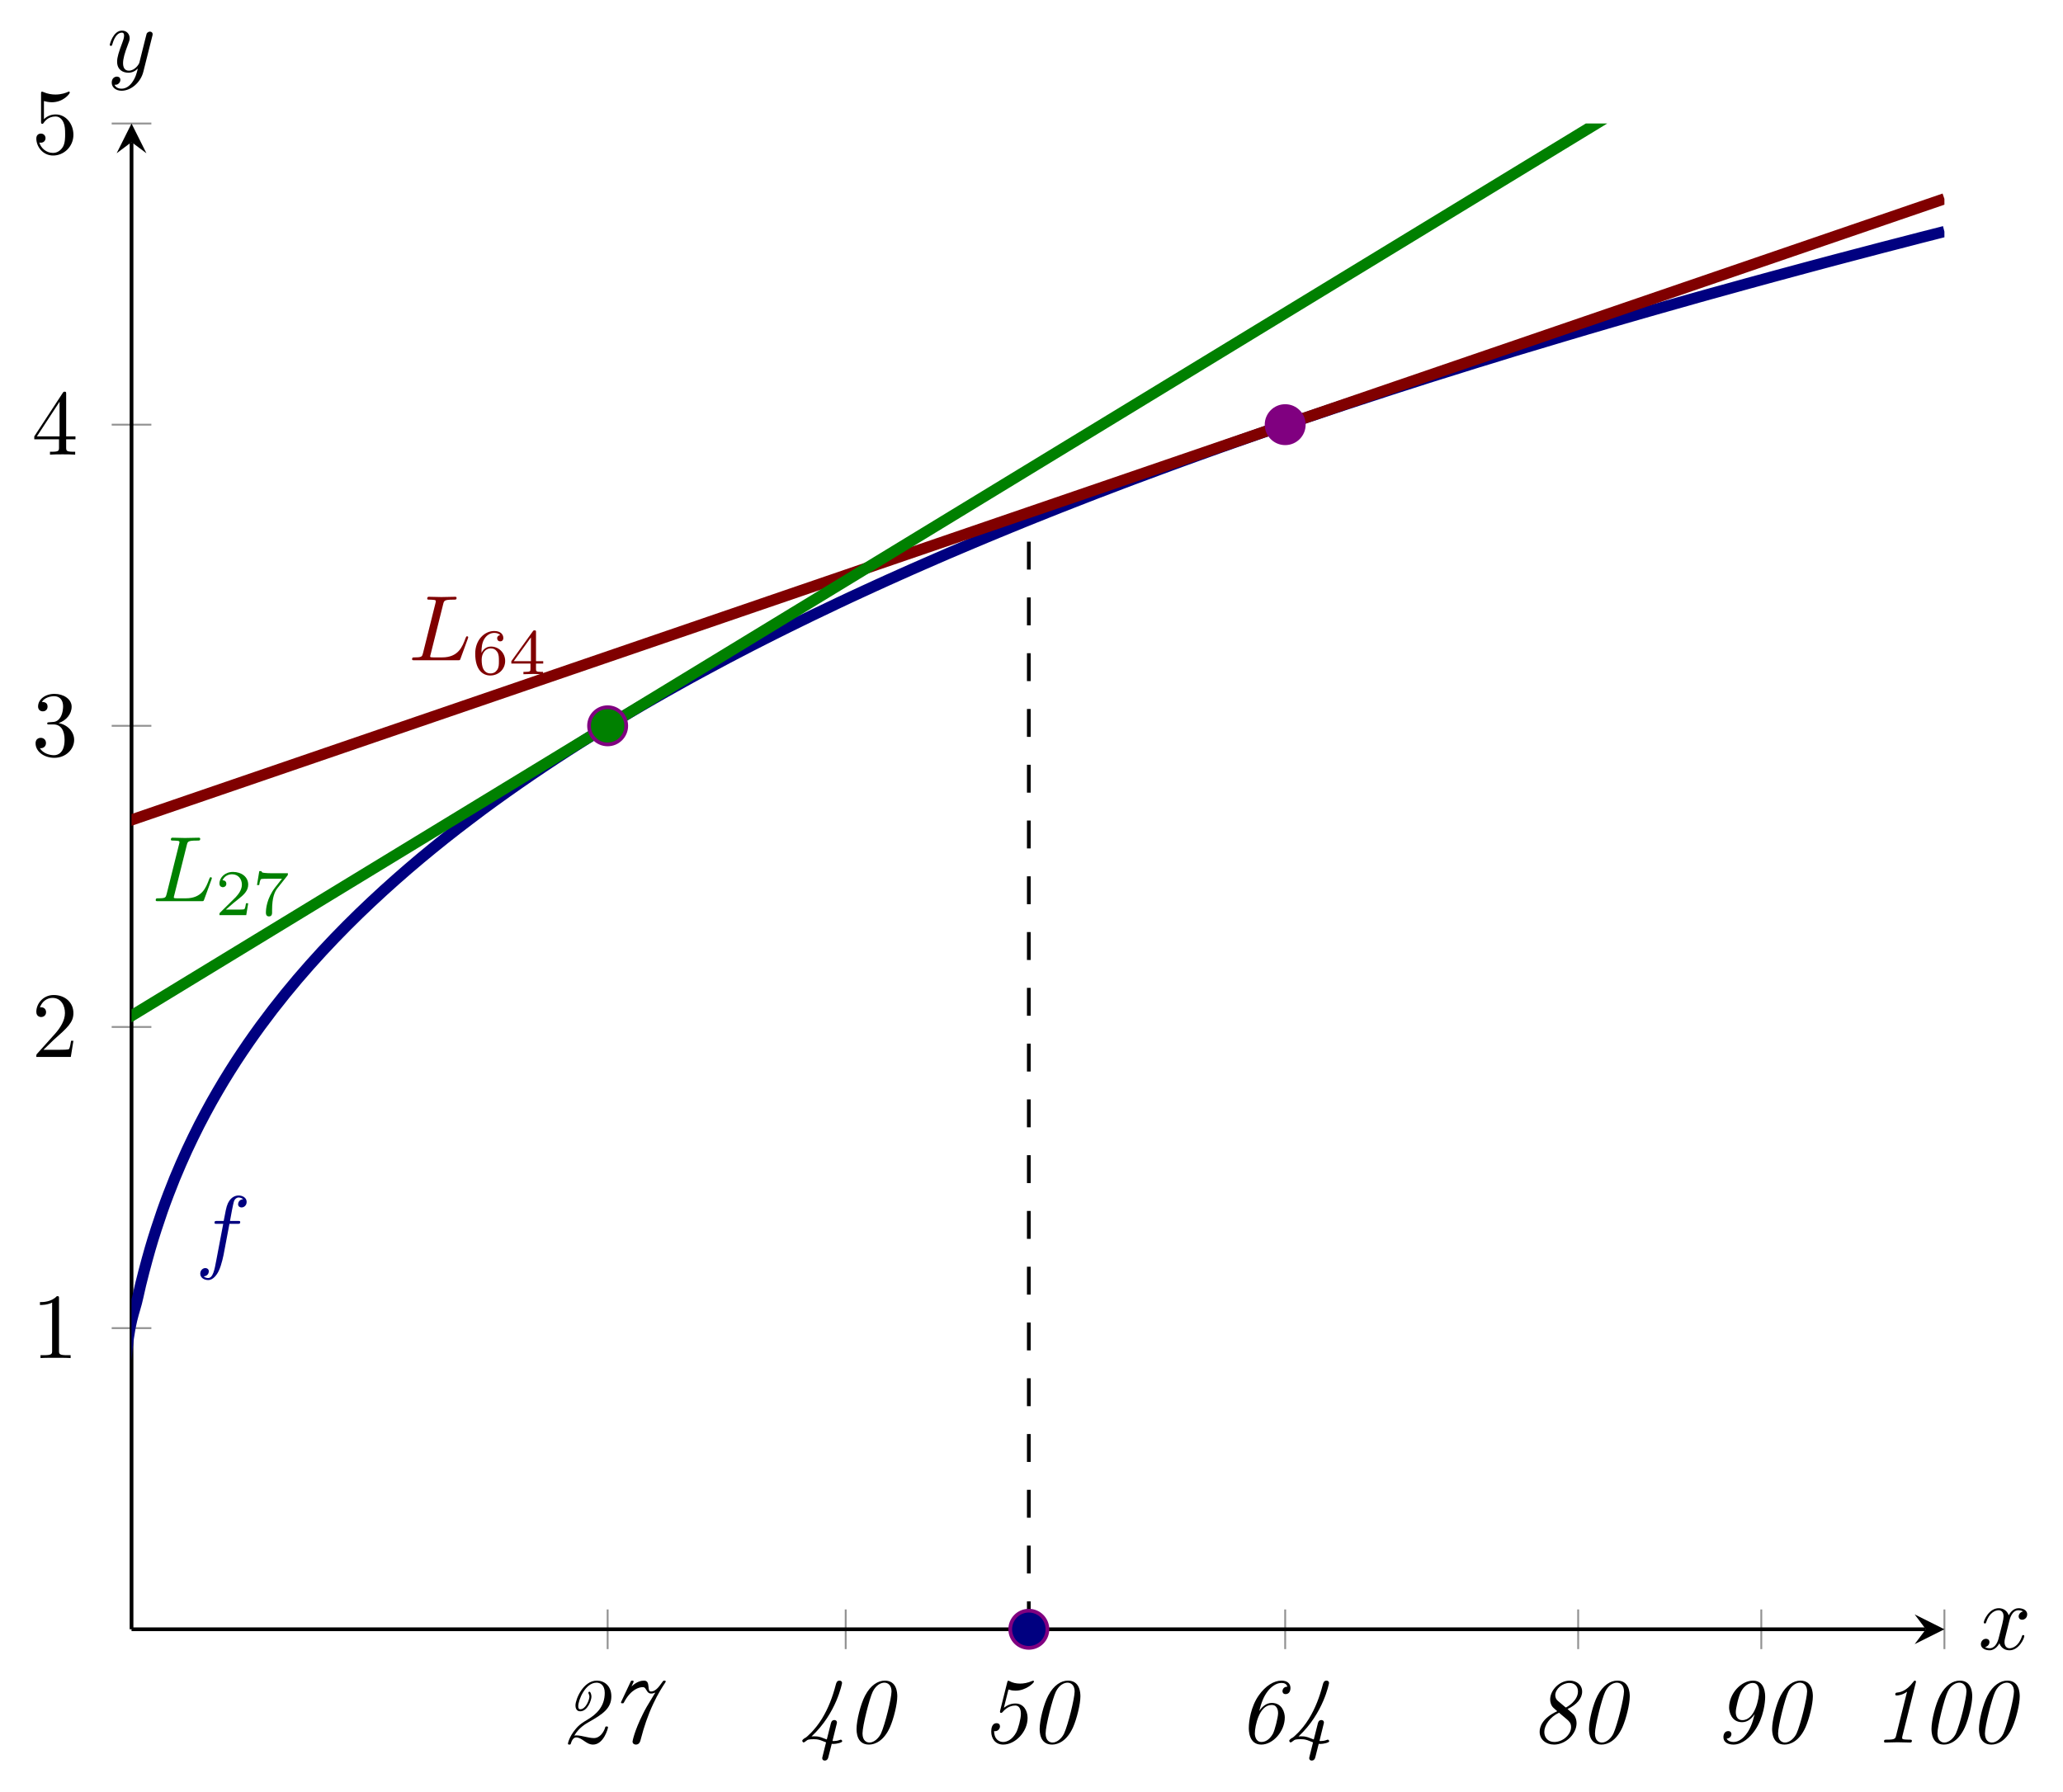 <?xml version="1.0" encoding="UTF-8" standalone="no"?>
<!DOCTYPE svg PUBLIC "-//W3C//DTD SVG 1.1//EN" "http://www.w3.org/Graphics/SVG/1.1/DTD/svg11.dtd">
<svg xmlns="http://www.w3.org/2000/svg" xmlns:xlink="http://www.w3.org/1999/xlink" version="1.1" width="221.077pt" height="192.101pt" viewBox="0 0 221.077 192.101">
<path transform="matrix(1,0,0,-1,12.133,174.63)" stroke-width=".199" stroke-linecap="butt" stroke-miterlimit="10" stroke-linejoin="miter" fill="none" stroke="#929292" d="M 52.984 -2.126 L 52.984 2.126 M 78.494 -2.126 L 78.494 2.126 M 98.118 -2.126 L 98.118 2.126 M 125.591 -2.126 L 125.591 2.126 M 156.989 -2.126 L 156.989 2.126 M 176.613 -2.126 L 176.613 2.126 M 196.236 -2.126 L 196.236 2.126 "/>
<path transform="matrix(1,0,0,-1,12.133,174.63)" stroke-width=".199" stroke-linecap="butt" stroke-miterlimit="10" stroke-linejoin="miter" fill="none" stroke="#929292" d="M -.164 32.278 L 4.088 32.278 M -.164 64.557 L 4.088 64.557 M -.164 96.835 L 4.088 96.835 M -.164 129.113 L 4.088 129.113 M -.164 161.392 L 4.088 161.392 "/>
<path transform="matrix(1,0,0,-1,12.133,174.63)" stroke-width=".399" stroke-linecap="butt" stroke-miterlimit="10" stroke-linejoin="miter" fill="none" stroke="#000000" d="M 1.962 0 L 194.244 0 "/>
<path transform="matrix(1,0,0,-1,206.377,174.63)" d="M 1.993 0 L -1.196 1.594 L 0 0 L -1.196 -1.594 "/>
<path transform="matrix(1,0,0,-1,12.133,174.63)" stroke-width=".399" stroke-linecap="butt" stroke-miterlimit="10" stroke-linejoin="miter" fill="none" stroke="#000000" d="M 1.962 0 L 1.962 159.399 "/>
<path transform="matrix(0,-1,-1,-0,14.095,15.231)" d="M 1.993 0 L -1.196 1.594 L 0 0 L -1.196 -1.594 "/>
<symbol id="font_0_3">
<path d="M .068 .096 C .118 .182 .191 .223 .222 .241 C .376 .328 .467 .39 .467 .519 C .467 .634 .389 .688 .311 .688 C .163 .688 .081 .486 .081 .421 C .081 .401 .087 .358 .132 .358 C .211 .358 .253 .478 .253 .516 C .253 .534 .244 .569 .231 .569 C .225 .569 .22 .564 .22 .558 C .22 .556 .22 .554 .221 .552 C .227 .54 .231 .527 .231 .515 C .231 .486 .194 .38 .133 .38 C .121 .38 .111 .385 .111 .413 C .111 .478 .186 .666 .308 .666 C .349 .666 .396 .639 .396 .556 C .396 .411 .309 .327 .21 .268 C .165 .241 .123 .217 .081 .165 C .011 .081 0 .011 0 .01 C 0 0 .01 0 .015 0 C .027 0 .029 .002 .032 .013 C .04 .041 .058 .077 .088 .077 C .12 .077 .148 .057 .173 .04 C .199 .022 .23 0 .27 0 C .385 0 .431 .174 .431 .185 C .431 .195 .423 .195 .416 .195 C .404 .195 .403 .194 .399 .178 C .385 .137 .346 .07 .279 .07 C .251 .07 .212 .078 .196 .082 C .16 .09 .121 .099 .09 .099 C .079 .099 .07 .097 .068 .096 Z "/>
</symbol>
<symbol id="font_0_7">
<path d="M .006 .469 C 0 .457 0 .455 0 .454 C 0 .444 .008 .444 .015 .444 C .026 .444 .027 .445 .031 .452 C .106 .597 .198 .618 .234 .618 C .253 .618 .258 .611 .275 .583 C .291 .554 .307 .549 .324 .549 C .34 .549 .355 .553 .369 .56 C .268 .394 .267 .392 .234 .326 C .143 .144 .124 .037 .124 .033 C .124 .011 .142 0 .159 0 C .198 0 .207 .032 .215 .066 C .246 .186 .288 .313 .346 .437 C .398 .549 .444 .618 .472 .661 C .481 .674 .481 .676 .481 .678 C .481 .688 .473 .688 .467 .688 C .462 .688 .458 .688 .454 .685 L .439 .665 C .402 .611 .365 .571 .324 .571 C .302 .571 .299 .586 .296 .62 C .292 .658 .288 .688 .247 .688 C .22 .688 .171 .68 .113 .625 C .136 .675 .136 .677 .136 .678 C .136 .688 .126 .688 .121 .688 C .11 .688 .109 .687 .102 .673 L .006 .469 Z "/>
</symbol>
<use xlink:href="#font_0_3" transform="matrix(9.963,0,0,-9.963,60.861,186.989)"/>
<use xlink:href="#font_0_7" transform="matrix(9.963,0,0,-9.963,66.549,186.989)"/>
<symbol id="font_0_4">
<path d="M .369 .389 C .373 .404 .373 .406 .373 .409 C .373 .435 .349 .436 .346 .436 C .316 .436 .31 .41 .306 .393 C .303 .383 .265 .233 .264 .227 C .191 .253 .232 .24 .203 .25 C .166 .261 .149 .261 .127 .261 C .115 .261 .113 .261 .1 .26 C .37 .51 .428 .833 .428 .834 C .428 .855 .411 .86 .401 .86 C .372 .86 .366 .837 .359 .81 C .326 .685 .282 .565 .211 .449 C .132 .321 .043 .251 .039 .248 C .032 .245 0 .228 0 .212 C 0 .208 .007 .195 .015 .195 C .021 .195 .036 .207 .047 .215 C .056 .223 .065 .23 .124 .23 C .142 .23 .162 .23 .197 .219 C .21 .214 .234 .204 .256 .196 L .219 .047 C .215 .032 .215 .03 .215 .026 C .215 .005 .232 0 .242 0 C .261 0 .274 .011 .28 .034 L .317 .18 C .323 .179 .331 .179 .337 .179 C .365 .179 .43 .192 .43 .208 C .43 .213 .424 .225 .415 .225 C .413 .225 .411 .225 .401 .221 C .383 .214 .358 .21 .341 .21 C .334 .21 .33 .21 .325 .211 L .369 .389 Z "/>
</symbol>
<symbol id="font_0_1">
<path d="M .438 .518 C .438 .558 .433 .688 .304 .688 C .232 .688 .152 .641 .092 .527 C .043 .434 0 .259 0 .17 C 0 .139 0 0 .134 0 C .2 0 .294 .041 .359 .186 C .4 .279 .438 .437 .438 .518 M .139 .022 C .107 .022 .064 .042 .064 .12 C .064 .202 .139 .497 .174 .569 C .211 .644 .265 .666 .299 .666 C .34 .666 .376 .636 .376 .572 C .376 .498 .306 .215 .263 .12 C .241 .073 .191 .022 .139 .022 Z "/>
</symbol>
<use xlink:href="#font_0_4" transform="matrix(9.963,0,0,-9.963,85.972,188.703)"/>
<use xlink:href="#font_0_1" transform="matrix(9.963,0,0,-9.963,91.791,186.989)"/>
<symbol id="font_0_5">
<path d="M .182 .58 C .185 .591 .186 .592 .187 .592 C .188 .592 .19 .592 .2 .589 C .219 .582 .242 .58 .262 .58 C .372 .58 .46 .663 .46 .678 C .46 .685 .454 .687 .451 .687 C .448 .687 .444 .686 .439 .684 C .394 .664 .349 .656 .31 .656 C .266 .656 .227 .666 .198 .682 C .192 .685 .188 .687 .184 .687 C .177 .687 .175 .681 .172 .67 L .096 .366 C .095 .363 .094 .355 .094 .353 C .094 .343 .101 .341 .107 .341 C .114 .341 .116 .344 .123 .351 C .174 .411 .229 .42 .258 .42 C .299 .42 .319 .385 .319 .331 C .319 .276 .29 .171 .269 .131 C .225 .05 .166 .028 .129 .028 C .093 .028 .032 .048 .031 .145 C .034 .144 .036 .144 .041 .144 C .075 .144 .094 .173 .094 .196 C .094 .216 .081 .23 .058 .23 C .006 .23 0 .171 0 .139 C 0 .066 .043 0 .129 0 C .257 0 .391 .135 .391 .287 C .391 .366 .347 .442 .26 .442 C .214 .442 .173 .425 .136 .396 L .182 .58 Z "/>
</symbol>
<use xlink:href="#font_0_5" transform="matrix(9.963,0,0,-9.963,106.224,186.989)"/>
<use xlink:href="#font_0_1" transform="matrix(9.963,0,0,-9.963,111.415,186.989)"/>
<symbol id="font_0_6">
<path d="M .136 .028 C .077 .028 .065 .09 .065 .119 C .065 .198 .111 .426 .244 .426 C .258 .426 .28 .426 .297 .402 C .306 .39 .315 .37 .315 .339 C .315 .293 .28 .157 .26 .118 C .234 .071 .192 .028 .136 .028 M .112 .361 C .135 .451 .159 .517 .205 .576 C .236 .615 .289 .663 .35 .663 C .372 .663 .405 .659 .415 .623 C .367 .623 .362 .582 .362 .575 C .362 .561 .37 .543 .396 .543 C .43 .543 .448 .571 .448 .609 C .448 .659 .411 .688 .351 .688 C .269 .688 .179 .631 .107 .529 C .022 .409 0 .25 0 .18 C 0 .153 0 0 .134 0 C .26 0 .387 .142 .387 .292 C .387 .342 .36 .448 .247 .448 C .186 .448 .142 .405 .112 .361 Z "/>
</symbol>
<use xlink:href="#font_0_6" transform="matrix(9.963,0,0,-9.963,133.826,186.989)"/>
<use xlink:href="#font_0_4" transform="matrix(9.963,0,0,-9.963,138.159,188.703)"/>
<symbol id="font_0_8">
<path d="M .3 .382 C .399 .43 .457 .496 .457 .57 C .457 .646 .393 .688 .323 .688 C .213 .688 .113 .585 .113 .485 C .113 .449 .127 .421 .137 .408 C .143 .4 .144 .399 .189 .359 C .019 .28 0 .182 0 .137 C 0 .053 .07 0 .155 0 C .281 0 .397 .115 .397 .23 C .397 .262 .388 .294 .368 .321 C .362 .328 .323 .362 .3 .382 M .196 .47 C .178 .485 .168 .507 .168 .531 C .168 .597 .243 .663 .32 .663 C .373 .663 .412 .63 .412 .572 C .412 .467 .287 .399 .281 .399 C .28 .399 .279 .4 .272 .406 L .196 .47 M .29 .274 C .315 .252 .338 .233 .338 .188 C .338 .108 .25 .028 .158 .028 C .094 .028 .05 .071 .05 .135 C .05 .208 .109 .296 .208 .343 L .29 .274 Z "/>
</symbol>
<use xlink:href="#font_0_8" transform="matrix(9.963,0,0,-9.963,164.994,186.989)"/>
<use xlink:href="#font_0_1" transform="matrix(9.963,0,0,-9.963,170.285,186.989)"/>
<symbol id="font_0_9">
<path d="M .336 .328 C .31 .222 .285 .162 .241 .106 C .22 .08 .172 .028 .11 .028 C .082 .028 .048 .035 .035 .064 C .083 .068 .086 .108 .086 .113 C .086 .127 .078 .145 .052 .145 C .018 .145 0 .116 0 .08 C 0 .027 .046 0 .108 0 C .204 0 .288 .081 .335 .148 C .435 .289 .449 .466 .449 .51 C .449 .537 .449 .688 .319 .688 C .188 .688 .061 .546 .061 .398 C .061 .353 .086 .241 .201 .241 C .261 .241 .305 .281 .336 .328 M .204 .263 C .133 .263 .133 .336 .133 .35 C .133 .388 .163 .523 .191 .573 C .203 .595 .246 .663 .317 .663 C .368 .663 .384 .615 .384 .572 C .384 .5 .341 .263 .204 .263 Z "/>
</symbol>
<use xlink:href="#font_0_9" transform="matrix(9.963,0,0,-9.963,184.687,186.989)"/>
<use xlink:href="#font_0_1" transform="matrix(9.963,0,0,-9.963,189.907,186.989)"/>
<symbol id="font_0_2">
<path d="M .341 .641 C .342 .644 .344 .652 .344 .654 C .344 .662 .338 .666 .332 .666 C .326 .666 .325 .665 .313 .65 C .236 .547 .166 .54 .137 .537 C .132 .536 .121 .535 .121 .518 C .121 .506 .133 .506 .137 .506 C .152 .506 .201 .512 .248 .547 L .13 .073 C .122 .041 .114 .031 .036 .031 L .028 .031 C .011 .031 0 .031 0 .012 C 0 0 .011 0 .015 0 C .058 0 .103 .003 .146 .003 C .19 .003 .236 0 .28 0 C .287 0 .3 0 .3 .019 C .3 .031 .29 .031 .274 .031 L .266 .031 C .253 .031 .236 .032 .223 .033 C .201 .036 .195 .037 .195 .051 C .195 .057 .197 .066 .198 .07 L .341 .641 Z "/>
</symbol>
<use xlink:href="#font_0_2" transform="matrix(9.963,0,0,-9.963,201.895,186.77)"/>
<use xlink:href="#font_0_1" transform="matrix(9.963,0,0,-9.963,206.985,186.989)"/>
<use xlink:href="#font_0_1" transform="matrix(9.963,0,0,-9.963,212.076,186.989)"/>
<symbol id="font_1_1">
<path d="M .205 .64 C .205 .664 .205 .666 .182 .666 C .12 .602 .032 .602 0 .602 L 0 .571 C .02 .571 .079 .571 .131 .597 L .131 .079 C .131 .043 .128 .031 .038 .031 L .006 .031 L .006 0 C .041 .003 .128 .003 .168 .003 C .208 .003 .295 .003 .33 0 L .33 .031 L .298 .031 C .208 .031 .205 .042 .205 .079 L .205 .64 Z "/>
</symbol>
<use xlink:href="#font_1_1" transform="matrix(9.963,0,0,-9.963,4.281,145.562)"/>
<symbol id="font_1_2">
<path d="M .077 .077 L .183 .18 C .339 .318 .399 .372 .399 .472 C .399 .586 .309 .666 .187 .666 C .074 .666 0 .574 0 .485 C 0 .429 .05 .429 .053 .429 C .07 .429 .105 .441 .105 .482 C .105 .508 .087 .534 .052 .534 C .044 .534 .042 .534 .039 .533 C .062 .598 .116 .635 .174 .635 C .265 .635 .308 .554 .308 .472 C .308 .392 .258 .313 .203 .251 L .011 .037 C 0 .026 0 .024 0 0 L .371 0 L .399 .174 L .374 .174 C .369 .144 .362 .1 .352 .085 C .345 .077 .279 .077 .257 .077 L .077 .077 Z "/>
</symbol>
<use xlink:href="#font_1_2" transform="matrix(9.963,0,0,-9.963,3.892,113.284)"/>
<symbol id="font_1_3">
<path d="M .248 .374 C .33 .401 .388 .471 .388 .55 C .388 .632 .3 .688 .204 .688 C .103 .688 .027 .628 .027 .552 C .027 .519 .049 .5 .078 .5 C .109 .5 .129 .522 .129 .551 C .129 .601 .082 .601 .067 .601 C .098 .65 .164 .663 .2 .663 C .241 .663 .296 .641 .296 .551 C .296 .539 .294 .481 .268 .437 C .238 .389 .204 .386 .179 .385 C .171 .384 .147 .382 .14 .382 C .132 .381 .125 .38 .125 .37 C .125 .359 .132 .359 .149 .359 L .193 .359 C .275 .359 .312 .291 .312 .193 C .312 .057 .243 .028 .199 .028 C .156 .028 .081 .045 .046 .104 C .081 .099 .112 .121 .112 .159 C .112 .195 .085 .215 .056 .215 C .032 .215 0 .201 0 .157 C 0 .066 .093 0 .202 0 C .324 0 .415 .091 .415 .193 C .415 .275 .352 .353 .248 .374 Z "/>
</symbol>
<use xlink:href="#font_1_3" transform="matrix(9.963,0,0,-9.963,3.812,81.225)"/>
<symbol id="font_1_4">
<path d="M .266 .165 L .266 .078 C .266 .042 .264 .031 .19 .031 L .169 .031 L .169 0 C .21 .003 .262 .003 .304 .003 C .346 .003 .399 .003 .44 0 L .44 .031 L .419 .031 C .345 .031 .343 .042 .343 .078 L .343 .165 L .443 .165 L .443 .196 L .343 .196 L .343 .651 C .343 .671 .343 .677 .327 .677 C .318 .677 .315 .677 .307 .665 L 0 .196 L 0 .165 L .266 .165 M .272 .196 L .028 .196 L .272 .569 L .272 .196 Z "/>
</symbol>
<use xlink:href="#font_1_4" transform="matrix(9.963,0,0,-9.963,3.673,48.728)"/>
<symbol id="font_1_5">
<path d="M .399 .223 C .399 .342 .317 .442 .209 .442 C .161 .442 .118 .426 .082 .391 L .082 .586 C .102 .58 .135 .573 .167 .573 C .29 .573 .36 .664 .36 .677 C .36 .683 .357 .688 .35 .688 C .349 .688 .347 .688 .342 .685 C .322 .676 .273 .656 .206 .656 C .166 .656 .12 .663 .073 .684 C .065 .687 .063 .687 .061 .687 C .051 .687 .051 .679 .051 .663 L .051 .367 C .051 .349 .051 .341 .065 .341 C .072 .341 .074 .344 .078 .35 C .089 .366 .126 .42 .207 .42 C .259 .42 .284 .374 .292 .356 C .308 .319 .31 .28 .31 .23 C .31 .195 .31 .135 .286 .093 C .262 .054 .225 .028 .179 .028 C .106 .028 .049 .081 .032 .14 C .035 .139 .038 .138 .049 .138 C .082 .138 .099 .163 .099 .187 C .099 .211 .082 .236 .049 .236 C .035 .236 0 .229 0 .183 C 0 .097 .069 0 .181 0 C .297 0 .399 .096 .399 .223 Z "/>
</symbol>
<use xlink:href="#font_1_5" transform="matrix(9.963,0,0,-9.963,3.892,16.669)"/>
<clipPath id="cp2">
<path transform="matrix(1,0,0,-1,12.133,174.63)" d="M 1.962 0 L 196.236 0 L 196.236 161.392 L 1.962 161.392 Z "/>
</clipPath>
<g clip-path="url(#cp2)">
<path transform="matrix(1,0,0,-1,12.133,174.63)" stroke-width="1.196" stroke-linecap="butt" stroke-miterlimit="10" stroke-linejoin="miter" fill="none" stroke="#000080" d="M 0 0 C 0 0 .952 23.326 1.317 28.266 C 1.682 33.206 2.269 33.872 2.634 35.605 C 2.999 37.338 3.586 39.473 3.951 40.757 C 4.316 42.041 4.903 43.809 5.268 44.859 C 5.633 45.909 6.22 47.422 6.585 48.323 C 6.95 49.223 7.537 50.554 7.902 51.35 C 8.267 52.146 8.854 53.341 9.219 54.058 C 9.584 54.775 10.171 55.863 10.536 56.518 C 10.901 57.173 11.488 58.175 11.853 58.781 C 12.218 59.386 12.805 60.318 13.17 60.882 C 13.535 61.446 14.122 62.316 14.487 62.845 C 14.852 63.375 15.439 64.197 15.804 64.696 C 16.169 65.196 16.756 65.973 17.121 66.447 C 17.486 66.92 18.073 67.657 18.438 68.108 C 18.803 68.559 19.39 69.264 19.755 69.694 C 20.12 70.124 20.707 70.796 21.072 71.208 C 21.437 71.619 22.024 72.266 22.389 72.662 C 22.754 73.058 23.341 73.679 23.706 74.06 C 24.071 74.441 24.658 75.04 25.023 75.407 C 25.388 75.774 25.975 76.353 26.34 76.707 C 26.705 77.062 27.291 77.62 27.657 77.963 C 28.022 78.306 28.609 78.848 28.974 79.181 C 29.339 79.514 29.925 80.04 30.291 80.363 C 30.656 80.687 31.243 81.198 31.608 81.513 C 31.973 81.827 32.56 82.324 32.925 82.63 C 33.29 82.936 33.877 83.418 34.242 83.716 C 34.607 84.013 35.194 84.485 35.559 84.776 C 35.924 85.066 36.511 85.525 36.876 85.808 C 37.241 86.091 37.828 86.538 38.193 86.815 C 38.558 87.092 39.145 87.535 39.51 87.807 C 39.875 88.078 40.462 88.508 40.827 88.773 C 41.192 89.038 41.778 89.457 42.144 89.716 C 42.509 89.975 43.095 90.387 43.461 90.641 C 43.826 90.895 44.413 91.299 44.778 91.548 C 45.143 91.797 45.73 92.192 46.095 92.436 C 46.46 92.68 47.047 93.069 47.412 93.309 C 47.777 93.549 48.364 93.929 48.729 94.165 C 49.094 94.4 49.681 94.775 50.046 95.006 C 50.411 95.237 50.998 95.604 51.363 95.831 C 51.728 96.059 52.314 96.421 52.68 96.645 C 53.045 96.868 53.631 97.223 53.997 97.442 C 54.362 97.662 54.948 98.009 55.314 98.226 C 55.679 98.442 56.265 98.789 56.631 99.003 C 56.996 99.216 57.583 99.552 57.948 99.762 C 58.313 99.971 58.899 100.306 59.265 100.512 C 59.63 100.719 60.216 101.045 60.582 101.249 C 60.947 101.453 61.533 101.78 61.899 101.981 C 62.264 102.181 62.85 102.499 63.216 102.696 C 63.581 102.894 64.167 103.208 64.533 103.403 C 64.898 103.599 65.484 103.914 65.85 104.106 C 66.215 104.299 66.801 104.603 67.167 104.793 C 67.532 104.983 68.118 105.287 68.484 105.475 C 68.849 105.663 69.435 105.96 69.801 106.145 C 70.166 106.331 70.752 106.628 71.118 106.81 C 71.483 106.993 72.069 107.282 72.435 107.462 C 72.8 107.643 73.386 107.93 73.752 108.109 C 74.117 108.287 74.703 108.575 75.069 108.751 C 75.434 108.927 76.02 109.205 76.386 109.379 C 76.751 109.554 77.337 109.837 77.703 110.01 C 78.068 110.183 78.654 110.458 79.02 110.629 C 79.385 110.799 79.971 111.07 80.337 111.239 C 80.702 111.408 81.288 111.677 81.654 111.844 C 82.019 112.011 82.605 112.278 82.971 112.443 C 83.336 112.608 83.922 112.869 84.288 113.033 C 84.653 113.197 85.239 113.46 85.605 113.621 C 85.97 113.783 86.556 114.038 86.922 114.198 C 87.287 114.358 87.873 114.614 88.239 114.773 C 88.604 114.932 89.19 115.188 89.556 115.344 C 89.921 115.501 90.507 115.749 90.873 115.904 C 91.238 116.059 91.824 116.308 92.19 116.462 C 92.555 116.616 93.141 116.861 93.507 117.014 C 93.872 117.166 94.458 117.41 94.824 117.561 C 95.189 117.712 95.775 117.952 96.141 118.102 C 96.506 118.252 97.092 118.493 97.458 118.641 C 97.823 118.79 98.409 119.026 98.775 119.172 C 99.14 119.319 99.726 119.553 100.092 119.699 C 100.457 119.845 101.043 120.079 101.409 120.223 C 101.774 120.368 102.36 120.596 102.726 120.739 C 103.091 120.882 103.677 121.111 104.043 121.253 C 104.408 121.395 104.994 121.624 105.36 121.765 C 105.725 121.906 106.311 122.127 106.677 122.266 C 107.042 122.406 107.628 122.631 107.994 122.77 C 108.359 122.909 108.945 123.131 109.311 123.268 C 109.676 123.405 110.262 123.62 110.628 123.756 C 110.993 123.891 111.579 124.11 111.945 124.245 C 112.31 124.381 112.896 124.599 113.262 124.733 C 113.627 124.868 114.213 125.082 114.579 125.215 C 114.944 125.347 115.53 125.559 115.896 125.691 C 116.261 125.823 116.847 126.033 117.213 126.165 C 117.578 126.296 118.164 126.507 118.53 126.638 C 118.895 126.768 119.481 126.977 119.847 127.105 C 120.212 127.234 120.798 127.437 121.164 127.565 C 121.529 127.693 122.115 127.903 122.481 128.03 C 122.846 128.158 123.432 128.361 123.798 128.487 C 124.163 128.613 124.749 128.813 125.115 128.938 C 125.48 129.064 126.066 129.266 126.432 129.391 C 126.797 129.516 127.383 129.716 127.749 129.84 C 128.114 129.963 128.7 130.156 129.066 130.279 C 129.431 130.402 130.017 130.602 130.383 130.725 C 130.748 130.848 131.334 131.044 131.7 131.165 C 132.065 131.286 132.651 131.477 133.017 131.597 C 133.382 131.716 133.968 131.909 134.334 132.029 C 134.699 132.149 135.285 132.341 135.651 132.46 C 136.016 132.58 136.602 132.772 136.968 132.891 C 137.333 133.009 137.919 133.197 138.285 133.314 C 138.65 133.431 139.236 133.618 139.602 133.735 C 139.967 133.852 140.553 134.042 140.919 134.159 C 141.284 134.275 141.87 134.458 142.236 134.572 C 142.601 134.686 143.187 134.869 143.553 134.983 C 143.918 135.097 144.504 135.281 144.87 135.395 C 145.235 135.51 145.821 135.696 146.187 135.808 C 146.552 135.921 147.138 136.095 147.504 136.207 C 147.869 136.319 148.455 136.501 148.821 136.614 C 149.186 136.727 149.772 136.91 150.138 137.021 C 150.503 137.132 151.089 137.308 151.455 137.417 C 151.82 137.526 152.406 137.7 152.772 137.81 C 153.137 137.919 153.723 138.095 154.089 138.205 C 154.454 138.314 155.04 138.491 155.406 138.6 C 155.771 138.709 156.357 138.881 156.723 138.99 C 157.088 139.099 157.674 139.275 158.04 139.383 C 158.405 139.491 158.991 139.661 159.357 139.768 C 159.722 139.875 160.308 140.046 160.674 140.153 C 161.039 140.26 161.625 140.43 161.991 140.536 C 162.356 140.642 162.942 140.81 163.308 140.915 C 163.673 141.02 164.259 141.188 164.625 141.293 C 164.99 141.397 165.576 141.564 165.942 141.668 C 166.307 141.772 166.893 141.939 167.259 142.042 C 167.624 142.146 168.21 142.309 168.576 142.413 C 168.941 142.516 169.527 142.684 169.893 142.787 C 170.258 142.889 170.844 143.052 171.21 143.154 C 171.575 143.255 172.161 143.415 172.527 143.516 C 172.892 143.617 173.478 143.78 173.844 143.881 C 174.209 143.983 174.795 144.146 175.161 144.246 C 175.526 144.347 176.112 144.505 176.478 144.605 C 176.843 144.704 177.429 144.866 177.795 144.965 C 178.16 145.064 178.746 145.222 179.112 145.32 C 179.477 145.419 180.063 145.578 180.429 145.676 C 180.794 145.775 181.38 145.933 181.746 146.031 C 182.111 146.129 182.697 146.286 183.063 146.384 C 183.428 146.481 184.014 146.637 184.38 146.734 C 184.745 146.83 185.331 146.986 185.697 147.082 C 186.062 147.178 186.648 147.331 187.014 147.427 C 187.379 147.523 187.965 147.676 188.331 147.772 C 188.696 147.868 189.282 148.024 189.648 148.119 C 190.013 148.214 190.599 148.363 190.965 148.458 C 191.33 148.552 191.916 148.703 192.282 148.798 C 192.647 148.893 193.233 149.047 193.599 149.141 C 193.964 149.235 194.55 149.382 194.916 149.476 C 195.281 149.569 196.233 149.813 196.233 149.813 "/>
<path transform="matrix(1,0,0,-1,12.133,174.63)" stroke-width="1.196" stroke-linecap="butt" stroke-miterlimit="10" stroke-linejoin="miter" fill="none" stroke="#800000" d="M 0 86.075 L 8.176 88.877 L 16.353 91.679 L 24.529 94.481 L 32.706 97.283 L 40.882 100.084 L 49.058 102.886 L 57.235 105.688 L 65.411 108.49 L 73.587 111.292 L 81.764 114.094 L 89.94 116.896 L 98.117 119.698 L 106.293 122.5 L 114.469 125.302 L 122.646 128.103 L 130.822 130.905 L 138.998 133.707 L 147.175 136.509 L 155.351 139.311 L 163.528 142.113 L 171.704 144.915 L 179.88 147.717 L 188.057 150.519 L 196.233 153.321 "/>
<path transform="matrix(1,0,0,-1,12.133,174.63)" stroke-width="1.196" stroke-linecap="butt" stroke-miterlimit="10" stroke-linejoin="miter" fill="none" stroke="#008000" d="M 0 64.557 L 8.176 69.538 L 16.353 74.519 L 24.529 79.501 L 32.706 84.481 L 40.882 89.462 L 49.058 94.444 L 57.235 99.425 L 65.411 104.406 L 73.587 109.386 L 81.764 114.368 L 89.94 119.349 L 98.117 124.33 L 106.293 129.311 L 114.469 134.292 L 122.646 139.274 L 130.822 144.255 L 138.998 149.236 L 147.175 154.217 L 155.351 159.198 L 163.528 164.179 L 171.704 169.161 L 179.88 174.142 L 188.057 179.123 L 196.233 184.104 "/>
<path transform="matrix(1,0,0,-1,12.133,174.63)" stroke-width=".399" stroke-linecap="butt" stroke-dasharray="2.989,2.989" stroke-miterlimit="10" stroke-linejoin="miter" fill="none" stroke="#000000" d="M 98.118 0 L 98.118 118.784 "/>
<symbol id="font_3_2">
<path d="M .314 .605 L .4 .605 C .42 .605 .43 .605 .43 .625 C .43 .636 .42 .636 .403 .636 L .32 .636 L .341 .75 C .345 .771 .359 .842 .365 .854 C .374 .873 .391 .888 .412 .888 C .416 .888 .442 .888 .461 .87 C .417 .866 .407 .831 .407 .816 C .407 .793 .425 .781 .444 .781 C .47 .781 .499 .803 .499 .841 C .499 .887 .453 .91 .412 .91 C .378 .91 .315 .892 .285 .793 C .279 .772 .276 .762 .252 .636 L .183 .636 C .164 .636 .153 .636 .153 .617 C .153 .605 .162 .605 .181 .605 L .247 .605 L .172 .21 C .154 .113 .137 .022 .085 .022 C .081 .022 .056 .022 .037 .04 C .083 .043 .092 .079 .092 .094 C .092 .117 .074 .129 .055 .129 C .029 .129 0 .107 0 .069 C 0 .024 .044 0 .085 0 C .14 0 .18 .059 .198 .097 C .23 .16 .253 .281 .254 .288 L .314 .605 Z "/>
</symbol>
<use xlink:href="#font_3_2" transform="matrix(9.963,0,0,-9.963,21.46,137.201)" fill="#000080"/>
<symbol id="font_3_1">
<path d="M .335 .605 C .344 .641 .347 .652 .441 .652 C .471 .652 .479 .652 .479 .671 C .479 .683 .468 .683 .463 .683 C .43 .683 .348 .68 .315 .68 C .285 .68 .212 .683 .182 .683 C .175 .683 .163 .683 .163 .663 C .163 .652 .172 .652 .191 .652 C .193 .652 .212 .652 .229 .65 C .247 .648 .256 .647 .256 .634 C .256 .63 .255 .627 .252 .615 L .118 .078 C .108 .039 .106 .031 .027 .031 C .01 .031 0 .031 0 .011 C 0 0 .009 0 .027 0 L .49 0 C .514 0 .515 0 .521 .017 L .6 .233 C .604 .244 .604 .246 .604 .247 C .604 .251 .601 .258 .592 .258 C .583 .258 .582 .253 .575 .237 C .541 .145 .497 .031 .324 .031 L .23 .031 C .216 .031 .214 .031 .208 .032 C .198 .033 .195 .034 .195 .042 C .195 .045 .195 .047 .2 .065 L .335 .605 Z "/>
</symbol>
<use xlink:href="#font_3_1" transform="matrix(9.963,0,0,-9.963,44.158,70.769)" fill="#800000"/>
<symbol id="font_4_3">
<path d="M .096 .347 C .096 .429 .103 .503 .141 .564 C .175 .618 .229 .655 .293 .655 C .323 .655 .363 .647 .383 .62 C .358 .618 .337 .601 .337 .572 C .337 .547 .354 .525 .384 .525 C .414 .525 .432 .545 .432 .574 C .432 .632 .39 .684 .291 .684 C .147 .684 0 .552 0 .337 C 0 .078 .122 0 .232 0 C .354 0 .46 .093 .46 .224 C .46 .351 .359 .445 .242 .445 C .162 .445 .118 .392 .096 .347 M .232 .032 C .182 .032 .143 .061 .122 .105 C .107 .135 .099 .185 .099 .245 C .099 .342 .157 .417 .237 .417 C .283 .417 .314 .399 .339 .362 C .363 .324 .364 .282 .364 .224 C .364 .167 .364 .125 .337 .086 C .313 .051 .281 .032 .232 .032 Z "/>
</symbol>
<symbol id="font_4_2">
<path d="M .49 .164 L .49 .2 L .379 .2 L .379 .646 C .379 .667 .379 .674 .357 .674 C .345 .674 .341 .674 .331 .66 L 0 .2 L 0 .164 L .294 .164 L .294 .082 C .294 .048 .294 .036 .213 .036 L .186 .036 L .186 0 C .236 .002 .3 .004 .336 .004 C .373 .004 .437 .002 .487 0 L .487 .036 L .46 .036 C .379 .036 .379 .048 .379 .082 L .379 .164 L .49 .164 M .301 .566 L .301 .2 L .037 .2 L .301 .566 Z "/>
</symbol>
<use xlink:href="#font_4_3" transform="matrix(6.974,0,0,-6.974,50.926,72.403)" fill="#800000"/>
<use xlink:href="#font_4_2" transform="matrix(6.974,0,0,-6.974,54.796,72.264)" fill="#800000"/>
<use xlink:href="#font_3_1" transform="matrix(9.963,0,0,-9.963,16.685,96.592)" fill="#008000"/>
<symbol id="font_4_1">
<path d="M .442 .182 L .408 .182 C .405 .16 .395 .101 .382 .091 C .374 .085 .297 .085 .283 .085 L .099 .085 C .204 .178 .239 .206 .299 .253 C .373 .312 .442 .374 .442 .469 C .442 .59 .336 .664 .208 .664 C .084 .664 0 .577 0 .485 C 0 .434 .043 .429 .053 .429 C .077 .429 .106 .446 .106 .482 C .106 .5 .099 .535 .047 .535 C .078 .606 .146 .628 .193 .628 C .293 .628 .345 .55 .345 .469 C .345 .382 .283 .313 .251 .277 L .01 .039 C 0 .03 0 .028 0 0 L .412 0 L .442 .182 Z "/>
</symbol>
<symbol id="font_4_4">
<path d="M .465 .624 C .475 .636 .475 .638 .475 .664 L .213 .664 C .173 .664 .162 .665 .126 .668 C .074 .672 .072 .679 .069 .696 L .035 .696 L 0 .482 L .034 .482 C .036 .497 .046 .563 .062 .573 C .07 .579 .151 .579 .166 .579 L .384 .579 C .352 .537 .301 .475 .28 .447 C .149 .275 .137 .116 .137 .057 C .137 .046 .137 0 .184 0 C .232 0 .232 .045 .232 .058 L .232 .098 C .232 .292 .272 .381 .315 .435 L .465 .624 Z "/>
</symbol>
<use xlink:href="#font_4_1" transform="matrix(6.974,0,0,-6.974,23.516,98.086)" fill="#008000"/>
<use xlink:href="#font_4_4" transform="matrix(6.974,0,0,-6.974,27.54,98.225)" fill="#008000"/>
</g>
<path transform="matrix(1,0,0,-1,12.133,174.63)" d="M 127.584 129.113 C 127.584 130.214 126.692 131.106 125.591 131.106 C 124.491 131.106 123.599 130.214 123.599 129.113 C 123.599 128.013 124.491 127.121 125.591 127.121 C 126.692 127.121 127.584 128.013 127.584 129.113 Z M 125.591 129.113 " fill="#800080"/>
<path transform="matrix(1,0,0,-1,12.133,174.63)" stroke-width=".399" stroke-linecap="butt" stroke-miterlimit="10" stroke-linejoin="miter" fill="none" stroke="#800080" d="M 127.584 129.113 C 127.584 130.214 126.692 131.106 125.591 131.106 C 124.491 131.106 123.599 130.214 123.599 129.113 C 123.599 128.013 124.491 127.121 125.591 127.121 C 126.692 127.121 127.584 128.013 127.584 129.113 Z M 125.591 129.113 "/>
<path transform="matrix(1,0,0,-1,12.133,174.63)" d="M 54.976 96.835 C 54.976 97.936 54.084 98.828 52.984 98.828 C 51.883 98.828 50.991 97.936 50.991 96.835 C 50.991 95.735 51.883 94.843 52.984 94.843 C 54.084 94.843 54.976 95.735 54.976 96.835 Z M 52.984 96.835 " fill="#008000"/>
<path transform="matrix(1,0,0,-1,12.133,174.63)" stroke-width=".399" stroke-linecap="butt" stroke-miterlimit="10" stroke-linejoin="miter" fill="none" stroke="#800080" d="M 54.976 96.835 C 54.976 97.936 54.084 98.828 52.984 98.828 C 51.883 98.828 50.991 97.936 50.991 96.835 C 50.991 95.735 51.883 94.843 52.984 94.843 C 54.084 94.843 54.976 95.735 54.976 96.835 Z M 52.984 96.835 "/>
<path transform="matrix(1,0,0,-1,12.133,174.63)" d="M 100.111 0 C 100.111 1.1 99.219 1.993 98.118 1.993 C 97.018 1.993 96.126 1.1 96.126 0 C 96.126 -1.1 97.018 -1.993 98.118 -1.993 C 99.219 -1.993 100.111 -1.1 100.111 0 Z M 98.118 0 " fill="#000080"/>
<path transform="matrix(1,0,0,-1,12.133,174.63)" stroke-width=".399" stroke-linecap="butt" stroke-miterlimit="10" stroke-linejoin="miter" fill="none" stroke="#800080" d="M 100.111 0 C 100.111 1.1 99.219 1.993 98.118 1.993 C 97.018 1.993 96.126 1.1 96.126 0 C 96.126 -1.1 97.018 -1.993 98.118 -1.993 C 99.219 -1.993 100.111 -1.1 100.111 0 Z M 98.118 0 "/>
<symbol id="font_3_3">
<path d="M .305 .313 C .311 .339 .334 .431 .404 .431 C .409 .431 .433 .431 .454 .418 C .426 .413 .406 .388 .406 .364 C .406 .348 .417 .329 .444 .329 C .466 .329 .498 .347 .498 .387 C .498 .439 .439 .453 .405 .453 C .347 .453 .312 .4 .3 .377 C .275 .443 .221 .453 .192 .453 C .088 .453 .031 .324 .031 .299 C .031 .289 .041 .289 .043 .289 C .051 .289 .054 .291 .056 .3 C .09 .406 .156 .431 .19 .431 C .209 .431 .244 .422 .244 .364 C .244 .333 .227 .266 .19 .126 C .174 .064 .139 .022 .095 .022 C .089 .022 .066 .022 .045 .035 C .07 .04 .092 .061 .092 .089 C .092 .116 .07 .124 .055 .124 C .025 .124 0 .098 0 .066 C 0 .02 .05 0 .094 0 C .16 0 .196 .07 .199 .076 C .211 .039 .247 0 .307 0 C .41 0 .467 .129 .467 .154 C .467 .164 .458 .164 .455 .164 C .446 .164 .444 .16 .442 .153 C .409 .046 .341 .022 .309 .022 C .27 .022 .254 .054 .254 .088 C .254 .11 .26 .132 .271 .176 L .305 .313 Z "/>
</symbol>
<use xlink:href="#font_3_3" transform="matrix(9.963,0,0,-9.963,212.278,176.885)"/>
<symbol id="font_3_4">
<path d="M .457 .586 C .461 .6 .461 .602 .461 .609 C .461 .627 .447 .636 .432 .636 C .422 .636 .406 .63 .397 .615 C .395 .61 .387 .579 .383 .561 C .376 .535 .369 .508 .363 .481 L .318 .301 C .314 .286 .271 .216 .205 .216 C .154 .216 .143 .26 .143 .297 C .143 .343 .16 .405 .194 .493 C .21 .534 .214 .545 .214 .565 C .214 .61 .182 .647 .132 .647 C .037 .647 0 .502 0 .493 C 0 .483 .01 .483 .012 .483 C .022 .483 .023 .485 .028 .501 C .055 .595 .095 .625 .129 .625 C .137 .625 .154 .625 .154 .593 C .154 .568 .144 .542 .137 .523 C .097 .417 .079 .36 .079 .313 C .079 .224 .142 .194 .201 .194 C .24 .194 .274 .211 .302 .239 C .289 .187 .277 .138 .237 .085 C .211 .051 .173 .022 .127 .022 C .113 .022 .068 .025 .051 .064 C .067 .064 .08 .064 .094 .076 C .104 .085 .114 .098 .114 .117 C .114 .148 .087 .152 .077 .152 C .054 .152 .021 .136 .021 .087 C .021 .037 .065 0 .127 0 C .23 0 .333 .091 .361 .204 L .457 .586 Z "/>
</symbol>
<use xlink:href="#font_3_4" transform="matrix(9.963,0,0,-9.963,11.763,9.726)"/>
</svg>
